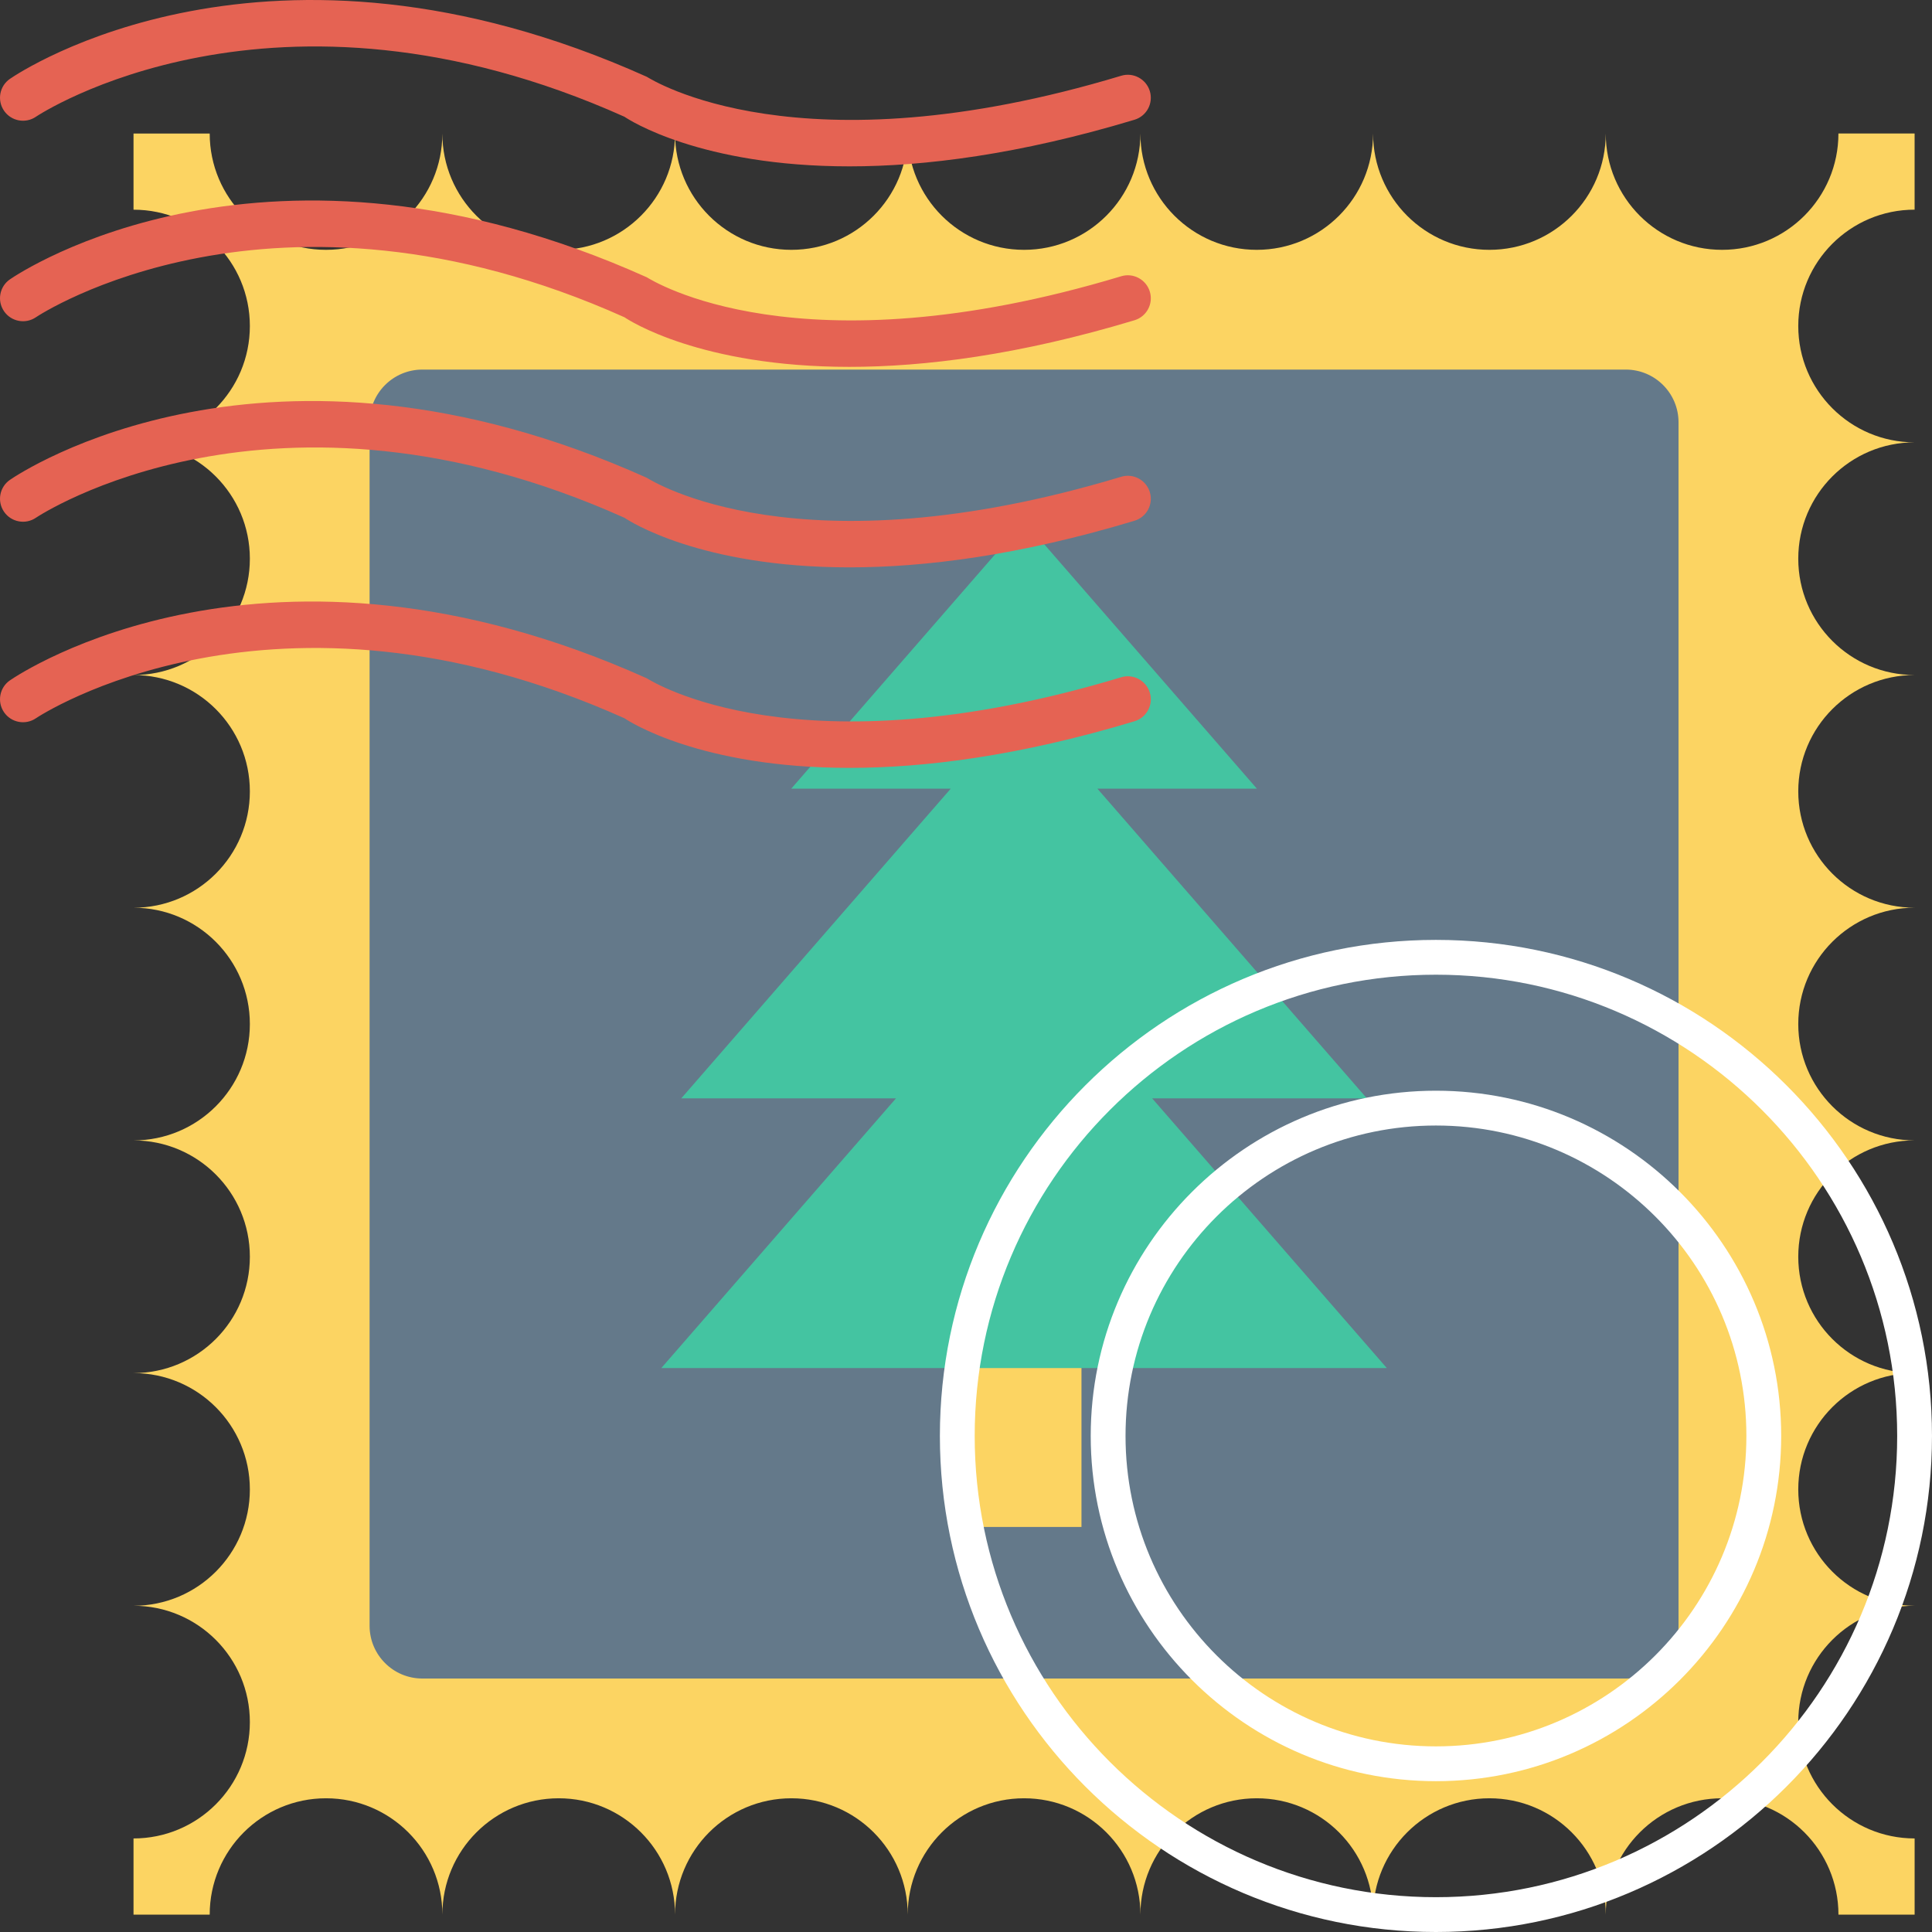 <?xml version="1.0" encoding="iso-8859-1"?>
<!-- Generator: Adobe Illustrator 19.0.0, SVG Export Plug-In . SVG Version: 6.00 Build 0)  -->
<svg xmlns="http://www.w3.org/2000/svg" xmlns:xlink="http://www.w3.org/1999/xlink" version="1.1" id="Layer_1" x="0px" y="0px" viewBox="0 0 491.524 491.524" style="enable-background:new 0 0 491.524 491.524;" xml:space="preserve">
<rect x="0" y="0" width="491.524" height="491.524" fill="#333333" stroke="none"/>
<path style="fill:#FCD462;" d="M457.5,438.118c0-16.346,13.251-29.598,29.598-29.598c-16.347,0-29.598-13.251-29.598-29.598  c0-16.346,13.251-29.598,29.598-29.598c-16.347,0-29.598-13.251-29.598-29.598c0-16.346,13.251-29.598,29.598-29.598  c-16.347,0-29.598-13.251-29.598-29.598c0-16.346,13.251-29.598,29.598-29.598c-16.347,0-29.598-13.251-29.598-29.598  c0-16.346,13.251-29.598,29.598-29.598c-16.347,0-29.598-13.251-29.598-29.598c0-16.346,13.251-29.598,29.598-29.598  c-16.347,0-29.598-13.251-29.598-29.598c0-16.346,13.251-29.598,29.598-29.598v-19.38h-19.38c0,16.347-13.251,29.598-29.598,29.598  c-16.347,0-29.598-13.251-29.598-29.598c0,16.347-13.251,29.598-29.598,29.598c-16.347,0-29.598-13.251-29.598-29.598  c0,16.347-13.251,29.598-29.598,29.598c-16.347,0-29.598-13.251-29.598-29.598c0,16.347-13.251,29.598-29.598,29.598  c-16.347,0-29.598-13.251-29.598-29.598c0,16.347-13.251,29.598-29.598,29.598s-29.598-13.251-29.598-29.598  c0,16.347-13.251,29.598-29.598,29.598s-29.598-13.251-29.598-29.598c0,16.347-13.251,29.598-29.598,29.598  S53.35,50.315,53.35,33.968H33.97v19.38c16.347,0,29.598,13.252,29.598,29.598c0,16.347-13.251,29.598-29.598,29.598  c16.347,0,29.598,13.252,29.598,29.598c0,16.347-13.251,29.598-29.598,29.598c16.347,0,29.598,13.252,29.598,29.598  c0,16.347-13.251,29.598-29.598,29.598c16.347,0,29.598,13.252,29.598,29.598c0,16.347-13.251,29.598-29.598,29.598  c16.347,0,29.598,13.252,29.598,29.598c0,16.347-13.251,29.598-29.598,29.598c16.347,0,29.598,13.252,29.598,29.598  c0,16.347-13.251,29.598-29.598,29.598c16.347,0,29.598,13.252,29.598,29.598c0,16.347-13.251,29.598-29.598,29.598v19.38h19.38  c0-16.346,13.251-29.598,29.598-29.598s29.598,13.252,29.598,29.598c0-16.346,13.251-29.598,29.598-29.598  c16.347,0,29.598,13.252,29.598,29.598c0-16.346,13.251-29.598,29.598-29.598s29.598,13.252,29.598,29.598  c0-16.346,13.251-29.598,29.598-29.598c16.347,0,29.598,13.252,29.598,29.598c0-16.346,13.251-29.598,29.598-29.598  c16.347,0,29.598,13.252,29.598,29.598c0-16.346,13.251-29.598,29.598-29.598c16.347,0,29.598,13.252,29.598,29.598  c0-16.346,13.251-29.598,29.598-29.598c16.347,0,29.598,13.252,29.598,29.598h19.38v-19.38  C470.751,467.716,457.5,454.465,457.5,438.118z"/>
<path style="fill:#64798A;" d="M413.618,94.026H107.45c-7.413,0-13.422,6.009-13.422,13.422v306.168  c0,7.413,6.009,13.422,13.422,13.422h306.167c7.414,0,13.422-6.009,13.422-13.422V107.448  C427.04,100.035,421.032,94.026,413.618,94.026z"/>
<rect x="245.967" y="328.143" style="fill:#FCD462;" width="29.174" height="60.334"/>
<polygon style="fill:#44C4A1;" points="352.823,348.051 293.125,279.44 347.749,279.44 279.19,200.644 319.765,200.644   260.534,132.568 201.304,200.644 241.879,200.644 173.319,279.44 227.943,279.44 168.245,348.051 "/>
<g>
	<path style="fill:#E56353;" d="M216.104,42.324c-37.99,0-56.128-11.862-57.225-12.616C69.558-10.327,9.751,29.28,9.146,29.697   c-2.627,1.805-6.282,1.154-8.121-1.525c-1.816-2.656-1.154-6.288,1.508-8.115c2.627-1.805,65.529-43.872,162.023-0.52   c1.234,0.72,38.595,24.495,120.686-0.263c3.061-0.942,6.351,0.817,7.287,3.906c0.937,3.095-0.811,6.356-3.906,7.287   C259.211,39.337,235.168,42.324,216.104,42.324z"/>
	<path style="fill:#E56353;" d="M216.104,93.334c-37.99,0-56.128-11.862-57.225-12.616C69.558,40.684,9.751,80.29,9.146,80.707   c-2.627,1.805-6.282,1.154-8.121-1.525c-1.816-2.656-1.154-6.288,1.508-8.115c2.627-1.805,65.529-43.872,162.023-0.52   c1.234,0.72,38.595,24.495,120.686-0.263c3.061-0.942,6.351,0.817,7.287,3.906c0.937,3.095-0.811,6.356-3.906,7.287   C259.211,90.348,235.168,93.334,216.104,93.334z"/>
	<path style="fill:#E56353;" d="M216.104,144.345c-37.99,0-56.128-11.862-57.225-12.616C69.558,91.695,9.751,131.301,9.146,131.718   c-2.627,1.805-6.282,1.154-8.121-1.525c-1.816-2.656-1.154-6.288,1.508-8.115c2.627-1.805,65.529-43.872,162.023-0.52   c1.234,0.72,38.595,24.495,120.686-0.263c3.061-0.942,6.351,0.817,7.287,3.906c0.937,3.095-0.811,6.356-3.906,7.287   C259.211,141.358,235.168,144.345,216.104,144.345z"/>
	<path style="fill:#E56353;" d="M216.104,195.356c-37.99,0-56.128-11.862-57.225-12.616c-89.321-40.035-149.128-0.428-149.733-0.011   c-2.627,1.805-6.282,1.154-8.121-1.525c-1.816-2.656-1.154-6.288,1.508-8.115c2.627-1.805,65.529-43.872,162.023-0.52   c1.234,0.72,38.595,24.495,120.686-0.263c3.061-0.942,6.351,0.817,7.287,3.906c0.937,3.095-0.811,6.356-3.906,7.287   C259.211,192.369,235.168,195.356,216.104,195.356z"/>
</g>
<g>
	<path style="fill:#FFFFFF;" d="M365.32,491.524c-69.588,0-126.202-56.615-126.202-126.202S295.732,239.12,365.32,239.12   s126.202,56.615,126.202,126.202S434.907,491.524,365.32,491.524z M365.32,247.976c-64.701,0-117.346,52.64-117.346,117.346   s52.645,117.346,117.346,117.346s117.346-52.64,117.346-117.346S430.021,247.976,365.32,247.976z"/>
	<path style="fill:#FFFFFF;" d="M365.32,453.154c-48.424,0-87.828-39.399-87.828-87.832s39.404-87.832,87.828-87.832   c48.433,0,87.836,39.399,87.836,87.832S413.753,453.154,365.32,453.154z M365.32,286.346c-43.546,0-78.971,35.43-78.971,78.976   s35.425,78.976,78.971,78.976s78.98-35.429,78.98-78.976S408.866,286.346,365.32,286.346z"/>
</g>
<g>
</g>
<g>
</g>
<g>
</g>
<g>
</g>
<g>
</g>
<g>
</g>
<g>
</g>
<g>
</g>
<g>
</g>
<g>
</g>
<g>
</g>
<g>
</g>
<g>
</g>
<g>
</g>
<g>
</g>
</svg>
